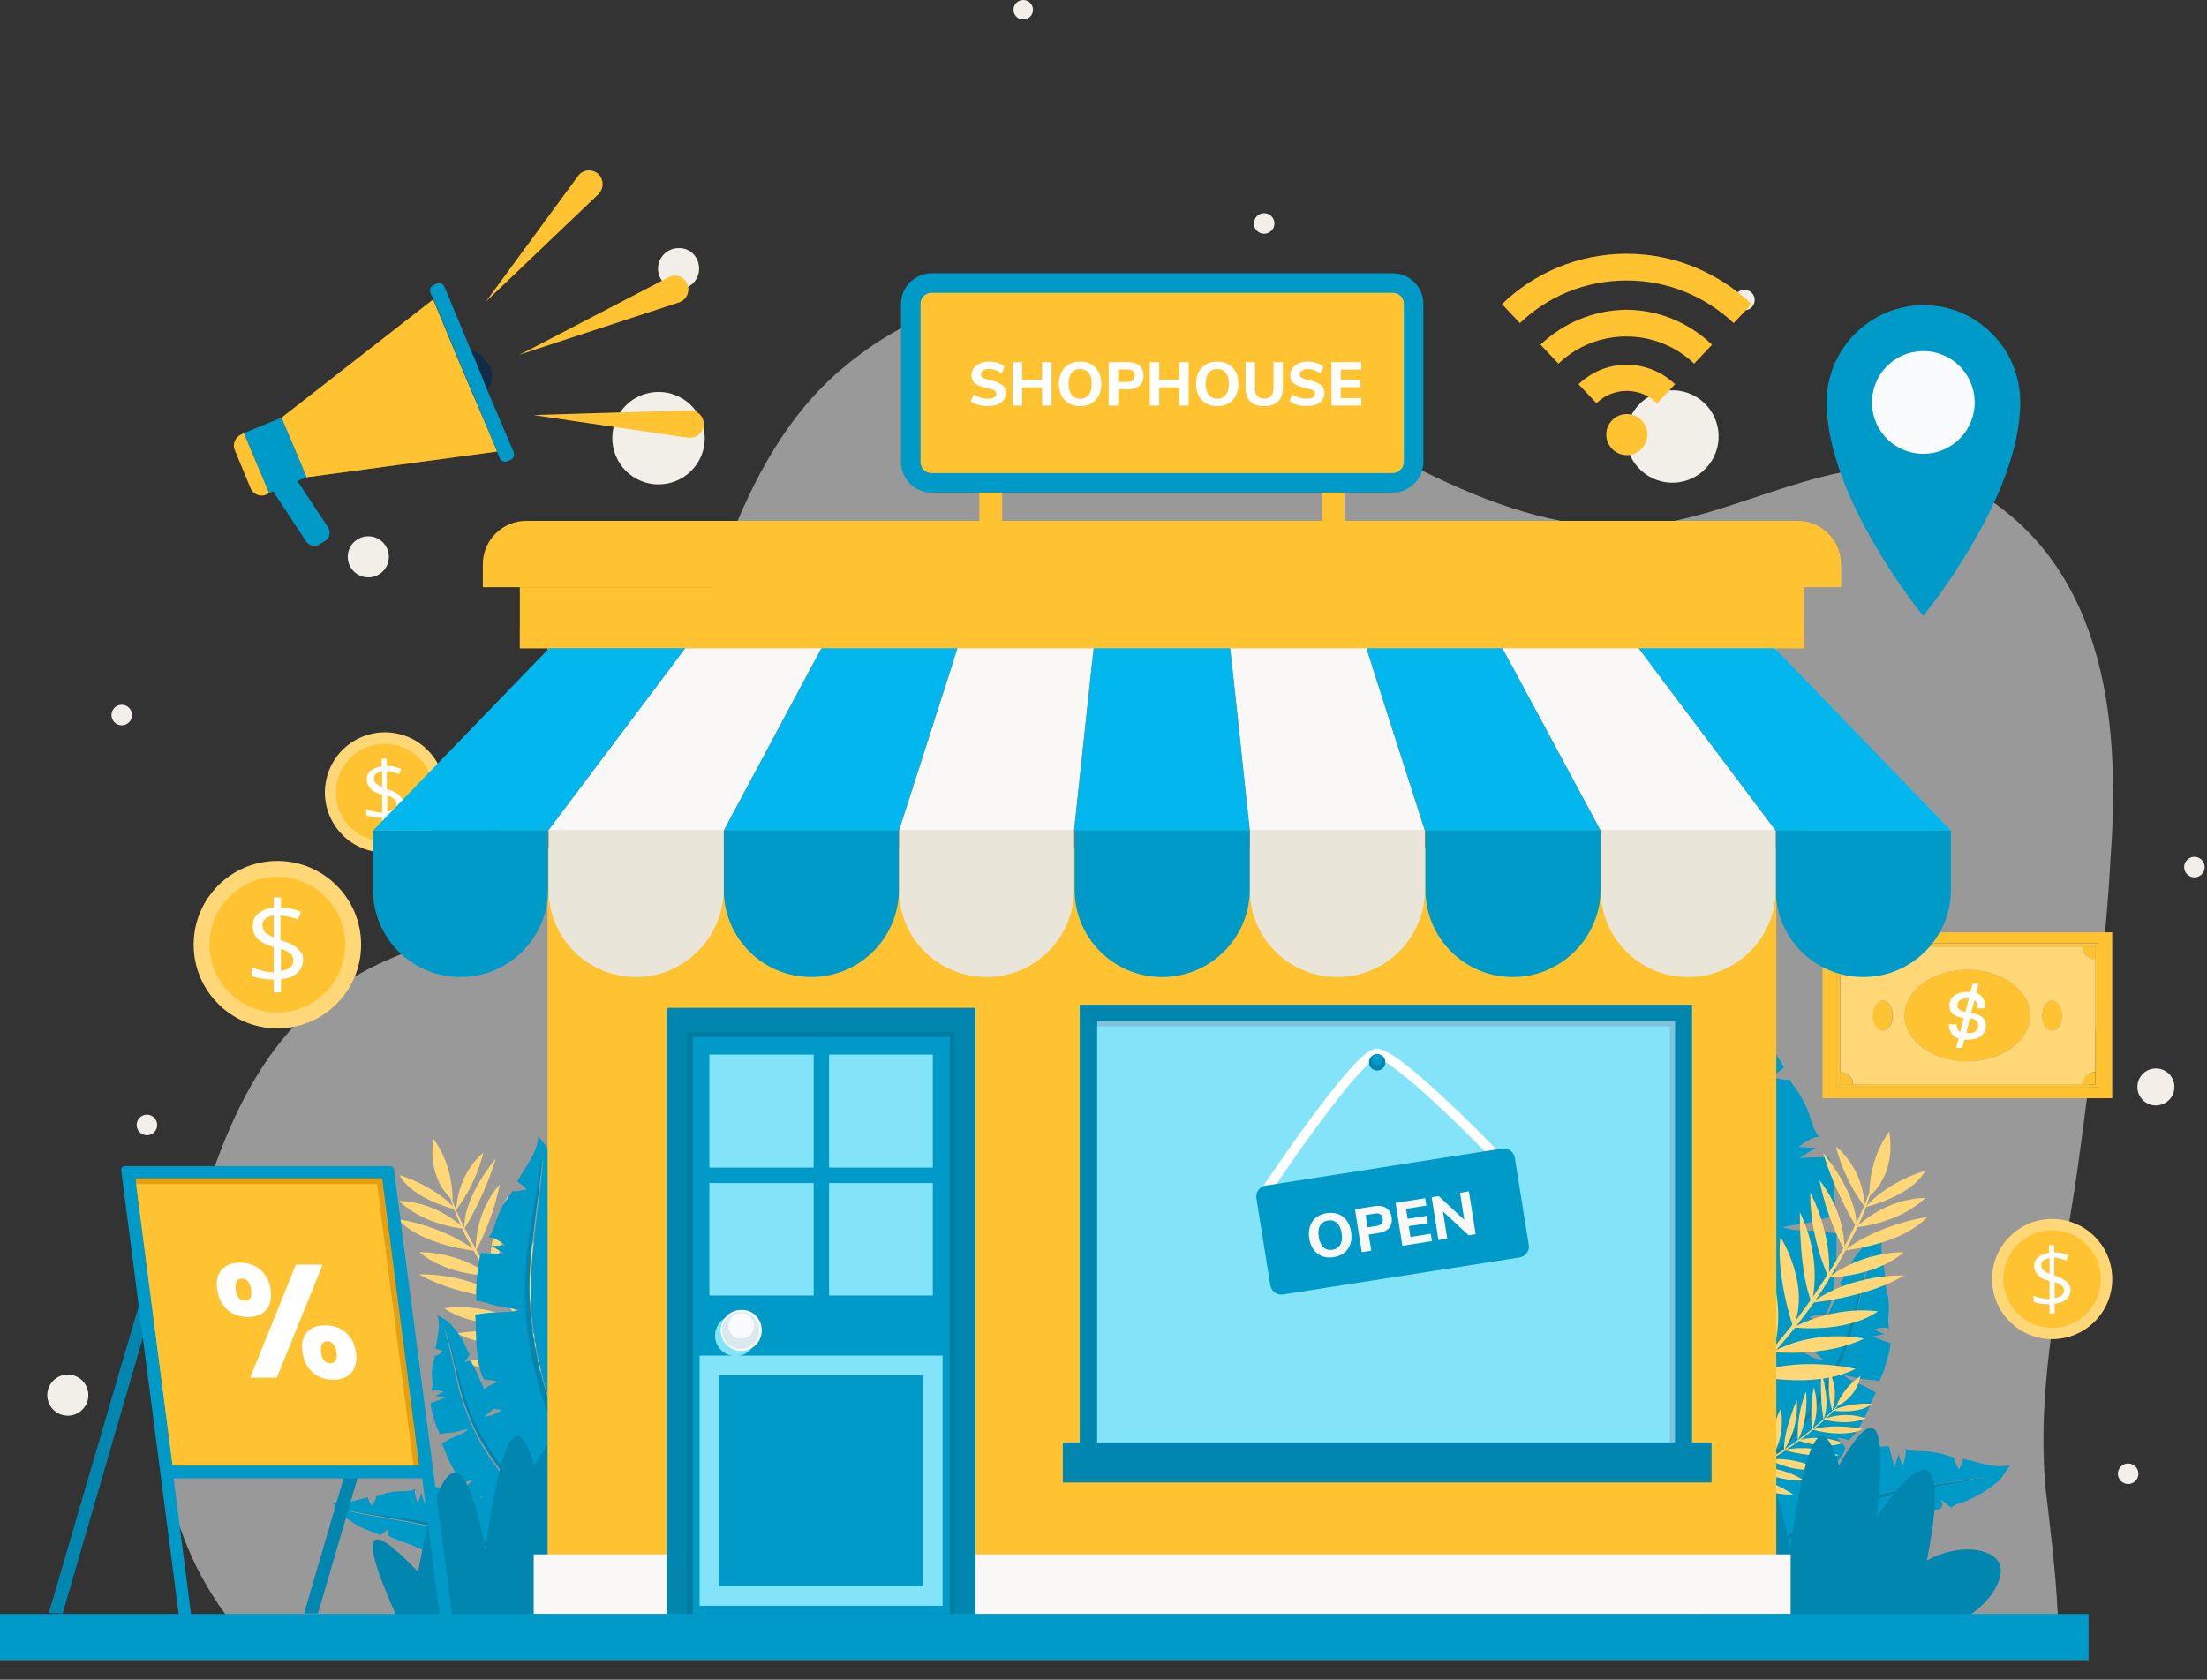 <svg width="113" height="86" viewBox="0 0 113 86" fill="none" xmlns="http://www.w3.org/2000/svg">
<rect x="0" y="0" width="113" height="86" fill="#333333" stroke="none"/>
<path opacity="0.5" d="M107.674 48.918C107.306 52.653 106.858 56.388 106.332 60.122C105.543 65.567 104.255 70.669 104.728 76.139C104.965 78.191 105.254 80.426 105.359 82.662C105.386 83.083 105.386 83.477 105.386 83.898H12.545C12.203 83.503 11.861 83.109 11.546 82.662C7.837 77.586 7.627 71.537 9.205 65.698C10.993 59.044 12.887 52.285 19.646 49.234C22.46 47.972 25.511 47.183 28.089 45.526C34.19 41.633 34.874 34.19 37.241 27.983C38.53 24.564 40.318 21.224 43.106 18.883C56.914 7.18 69.749 27.878 83.898 26.931C89.342 26.563 95.286 22.013 100.599 24.827C107.7 28.588 108.594 36.662 108.068 43.816C107.989 45.473 107.832 47.183 107.674 48.918Z" fill="white"/>
<path d="M89.29 52.758C89.079 53.179 88.922 53.626 88.817 54.073C88.711 54.52 88.632 54.967 88.58 55.441C88.553 55.73 88.606 56.151 88.448 56.414C88.659 56.598 88.948 56.756 89.185 56.94C88.817 56.914 88.659 56.861 88.58 57.255C88.475 58.044 88.501 58.807 88.422 59.596C88.396 59.965 88.369 60.333 88.264 60.701C88.159 60.964 87.922 61.279 87.975 61.595C88.028 61.963 89.106 62.147 89.395 62.305C89.053 62.41 88.448 62.516 88.106 62.358C88.212 62.568 88.475 62.752 88.659 62.884C88.369 62.831 88.08 62.752 87.817 62.726C87.738 62.963 87.58 63.199 87.501 63.436C87.37 63.752 87.239 64.041 87.107 64.357C86.949 64.777 86.371 65.672 86.555 66.145C86.713 66.592 87.712 67.329 88.185 67.355C87.633 67.486 86.634 67.171 86.265 66.776C85.845 67.539 85.608 68.644 85.555 69.511C85.503 70.458 86.002 71.247 86.765 71.51C87.16 71.642 87.607 71.642 88.054 71.431C88.133 71.274 88.212 71.116 88.29 70.958C88.685 70.195 89.027 69.406 89.29 68.591C89.842 66.96 90.184 65.277 90.368 63.594C90.737 60.175 89.948 56.887 89.684 53.495C89.684 53.468 89.711 53.468 89.711 53.495C89.895 55.362 90.289 57.177 90.552 59.018C90.763 60.648 90.815 62.305 90.631 63.936C90.447 65.645 90.053 67.329 89.5 68.959C89.158 69.959 88.817 71.09 88.317 72.063C88.606 72.72 89.395 73.194 90.105 73.246C91.052 73.325 91.762 72.72 92.209 71.931C92.42 71.589 92.578 71.168 92.762 70.8C92.919 70.485 92.919 70.011 93.156 69.748C92.893 69.538 92.578 69.406 92.314 69.222C92.604 69.117 92.998 69.17 93.314 69.17C93.34 68.88 93.577 68.275 93.524 68.012C93.445 67.749 92.867 67.539 92.63 67.434C92.893 67.329 93.209 67.302 93.472 67.302C93.892 66.645 93.919 65.593 93.998 64.856C94.05 64.304 93.998 63.699 94.05 63.147C93.656 63.12 93.235 63.042 92.814 63.015C92.288 62.989 91.762 63.015 91.263 62.831C91.631 62.752 91.999 62.7 92.341 62.647C92.893 62.594 93.393 62.331 93.945 62.253C93.892 61.99 93.971 61.753 93.945 61.516C93.945 61.279 93.787 59.175 93.577 59.228C93.103 59.281 92.604 59.228 92.13 59.307C92.393 59.149 92.709 58.912 92.972 58.755C92.709 58.781 92.314 58.728 92.078 58.728C92.288 58.571 92.893 58.123 93.156 58.229C92.867 57.887 92.762 57.466 92.63 57.045C92.499 56.651 92.314 56.309 92.104 55.967C91.946 55.73 91.736 55.493 91.631 55.257C91.42 55.362 90.999 55.178 90.763 55.178C90.894 54.994 91.157 54.81 91.341 54.652C90.815 53.679 90.079 52.916 90.026 51.732C90 51.89 89.369 52.574 89.29 52.758Z" fill="#009AC9"/>
<path d="M89.684 53.416C89.947 56.809 90.736 60.096 90.368 63.515C90.184 65.225 89.842 66.882 89.29 68.512C89.001 69.328 88.659 70.117 88.29 70.879C88.212 71.037 88.133 71.195 88.054 71.353C88.106 71.326 88.133 71.326 88.185 71.3C88.159 71.563 88.212 71.8 88.317 72.01C88.843 71.037 89.185 69.932 89.5 68.907C90.052 67.276 90.447 65.593 90.631 63.883C90.815 62.226 90.763 60.596 90.552 58.965C90.289 57.124 89.895 55.283 89.711 53.442C89.737 53.389 89.684 53.389 89.684 53.416Z" fill="#2A519E"/>
<path d="M82.899 79.348C82.689 79.558 83.399 80.084 83.609 79.874C84.004 79.479 88.054 72.51 88.317 72.01C88.212 71.799 88.185 71.563 88.185 71.3C88.133 71.326 88.106 71.352 88.054 71.352C87.764 71.957 83.346 78.822 82.899 79.348Z" fill="#56548C"/>
<path d="M102.388 75.771C102.125 76.008 101.835 76.219 101.546 76.403C101.23 76.587 100.941 76.745 100.599 76.876C100.389 76.955 100.073 77.007 99.915 77.192C99.731 77.06 99.547 76.902 99.363 76.771C99.468 77.034 99.547 77.139 99.258 77.27C98.706 77.507 98.127 77.665 97.601 77.902C97.338 78.007 97.075 78.112 96.838 78.27C96.654 78.401 96.496 78.638 96.26 78.691C95.97 78.743 95.602 77.981 95.418 77.823C95.418 78.086 95.471 78.559 95.681 78.77C95.523 78.743 95.313 78.585 95.181 78.48C95.286 78.691 95.418 78.875 95.497 79.059C95.339 79.164 95.207 79.322 95.05 79.453C94.839 79.611 94.681 79.769 94.471 79.927C94.182 80.137 93.682 80.742 93.288 80.716C92.919 80.689 92.157 80.137 92.052 79.795C92.078 80.216 92.525 80.9 92.893 81.058C92.446 81.531 91.683 81.952 91.078 82.189C90.395 82.452 89.711 82.241 89.343 81.742C89.159 81.479 89.079 81.163 89.106 80.795C89.185 80.689 89.29 80.611 89.395 80.505C89.869 80.058 90.368 79.638 90.894 79.243C91.946 78.48 93.103 77.849 94.313 77.349C96.707 76.324 99.284 76.166 101.809 75.614C101.835 75.614 101.835 75.587 101.809 75.587C100.415 75.85 98.995 75.982 97.601 76.219C96.365 76.429 95.155 76.771 93.998 77.27C92.788 77.796 91.657 78.454 90.579 79.217C89.921 79.69 89.185 80.19 88.58 80.768C88.028 80.716 87.528 80.242 87.344 79.743C87.081 79.059 87.37 78.401 87.817 77.902C88.028 77.665 88.29 77.455 88.501 77.244C88.711 77.06 89.027 76.955 89.185 76.718C89.395 76.85 89.553 77.06 89.763 77.218C89.763 76.981 89.658 76.718 89.579 76.481C89.79 76.403 90.158 76.087 90.368 76.087C90.579 76.087 90.842 76.455 90.999 76.613C90.999 76.403 90.973 76.166 90.894 75.956C91.263 75.508 92.025 75.245 92.551 75.035C92.946 74.877 93.393 74.798 93.787 74.614C93.892 74.903 94.05 75.193 94.156 75.482C94.287 75.85 94.392 76.245 94.629 76.587C94.603 76.297 94.576 76.034 94.524 75.745C94.445 75.324 94.524 74.903 94.445 74.483C94.629 74.456 94.787 74.351 94.971 74.325C95.155 74.272 96.707 73.93 96.733 74.088C96.786 74.43 96.943 74.798 96.996 75.166C97.049 74.93 97.154 74.64 97.206 74.43C97.233 74.64 97.391 74.903 97.417 75.061C97.469 74.877 97.68 74.325 97.522 74.167C97.838 74.299 98.18 74.299 98.495 74.299C98.811 74.299 99.1 74.377 99.416 74.43C99.626 74.483 99.836 74.588 100.047 74.614C100.02 74.798 100.231 75.061 100.283 75.245C100.389 75.114 100.468 74.877 100.52 74.693C101.336 74.851 102.072 75.219 102.94 75.009C102.861 75.061 102.519 75.64 102.388 75.771Z" fill="#009AC9"/>
<path d="M101.835 75.613C99.31 76.166 96.733 76.323 94.34 77.349C93.13 77.849 91.999 78.48 90.921 79.243C90.395 79.637 89.895 80.058 89.421 80.505C89.316 80.61 89.237 80.689 89.132 80.794C89.132 80.768 89.132 80.716 89.132 80.689C88.948 80.768 88.764 80.794 88.606 80.768C89.211 80.163 89.948 79.69 90.605 79.216C91.657 78.454 92.814 77.796 94.024 77.27C95.181 76.771 96.391 76.429 97.627 76.218C99.021 75.982 100.441 75.876 101.835 75.587C101.835 75.561 101.835 75.587 101.835 75.613Z" fill="#0086AF"/>
<path d="M95.655 63.594C95.418 63.804 95.207 64.041 95.023 64.304C94.839 64.567 94.681 64.83 94.524 65.093C94.445 65.277 94.366 65.54 94.208 65.671C94.313 65.856 94.445 66.013 94.55 66.198C94.313 66.092 94.234 66.013 94.103 66.25C93.84 66.724 93.656 67.223 93.419 67.67C93.314 67.881 93.209 68.117 93.051 68.328C92.919 68.486 92.683 68.617 92.63 68.801C92.578 69.038 93.209 69.432 93.34 69.617C93.103 69.59 92.683 69.511 92.525 69.327C92.551 69.485 92.656 69.669 92.735 69.801C92.578 69.695 92.42 69.564 92.262 69.485C92.157 69.617 91.999 69.722 91.867 69.853C91.71 70.011 91.552 70.169 91.394 70.327C91.183 70.563 90.605 70.984 90.605 71.3C90.605 71.615 91.026 72.352 91.315 72.483C90.947 72.431 90.394 71.984 90.263 71.615C89.79 71.984 89.369 72.615 89.106 73.141C88.843 73.719 88.948 74.351 89.369 74.692C89.579 74.877 89.868 74.982 90.21 74.982C90.316 74.903 90.394 74.824 90.473 74.745C90.921 74.351 91.315 73.956 91.71 73.509C92.472 72.615 93.103 71.668 93.656 70.642C94.76 68.591 95.102 66.329 95.786 64.146C95.786 64.12 95.812 64.146 95.812 64.146C95.471 65.356 95.234 66.592 94.918 67.828C94.629 68.906 94.234 69.958 93.708 70.931C93.156 71.957 92.472 72.904 91.71 73.798C91.236 74.351 90.736 74.956 90.184 75.429C90.184 75.929 90.579 76.402 90.999 76.612C91.578 76.902 92.183 76.691 92.656 76.323C92.867 76.165 93.077 75.929 93.288 75.771C93.472 75.613 93.577 75.324 93.814 75.219C93.708 75.008 93.551 74.85 93.419 74.666C93.629 74.666 93.866 74.798 94.05 74.877C94.156 74.692 94.445 74.403 94.471 74.193C94.497 74.009 94.182 73.746 94.05 73.614C94.234 73.614 94.445 73.667 94.629 73.746C95.05 73.456 95.339 72.799 95.576 72.352C95.734 72.01 95.865 71.615 96.049 71.3C95.812 71.168 95.576 71.01 95.313 70.905C94.997 70.774 94.655 70.642 94.392 70.406C94.629 70.458 94.892 70.511 95.129 70.563C95.497 70.668 95.865 70.616 96.233 70.721C96.26 70.563 96.365 70.432 96.417 70.274C96.47 70.116 96.917 68.775 96.759 68.749C96.444 68.67 96.154 68.512 95.839 68.433C96.049 68.407 96.312 68.328 96.496 68.302C96.312 68.249 96.075 68.117 95.944 68.065C96.128 68.012 96.601 67.907 96.733 68.038C96.654 67.749 96.68 67.46 96.707 67.171C96.733 66.908 96.707 66.618 96.654 66.355C96.628 66.171 96.549 65.961 96.549 65.803C96.391 65.829 96.154 65.593 96.023 65.54C96.154 65.461 96.365 65.409 96.522 65.356C96.444 64.619 96.181 63.936 96.444 63.199C96.338 63.225 95.76 63.515 95.655 63.594Z" fill="#009AC9"/>
<path d="M95.76 64.119C95.076 66.302 94.734 68.59 93.63 70.615C93.077 71.641 92.446 72.614 91.683 73.482C91.289 73.929 90.894 74.324 90.447 74.718C90.368 74.797 90.263 74.876 90.184 74.955C90.211 74.955 90.237 74.955 90.29 74.955C90.211 75.113 90.184 75.271 90.184 75.428C90.763 74.955 91.263 74.324 91.71 73.798C92.472 72.904 93.156 71.957 93.709 70.931C94.235 69.932 94.629 68.906 94.918 67.828C95.208 66.592 95.418 65.329 95.76 64.119C95.786 64.093 95.76 64.093 95.76 64.119Z" fill="#0086AF"/>
<path d="M84.924 78.611C84.74 78.69 85.082 79.242 85.266 79.163C85.634 79.005 89.869 75.692 90.184 75.428C90.184 75.271 90.21 75.113 90.289 74.955C90.263 74.955 90.237 74.955 90.184 74.955C89.816 75.271 85.345 78.4 84.924 78.611Z" fill="#3458B2"/>
<path d="M89.684 70.406C89.684 70.406 92.867 71.169 94.997 70.09C94.997 70.064 91.894 69.38 89.684 70.406Z" fill="#FFD776"/>
<path d="M89.684 70.406C89.684 70.406 90.552 67.828 89.448 65.935C89.421 65.935 88.711 68.249 89.684 70.406Z" fill="#FFD776"/>
<path d="M90.763 69.222C90.763 69.222 93.419 69.511 95.444 68.538C95.444 68.538 92.998 67.986 90.763 69.222Z" fill="#FFD776"/>
<path d="M90.763 69.222C90.763 69.222 91.552 67.197 90.5 64.725C90.5 64.725 90.131 67.276 90.763 69.222Z" fill="#FFD776"/>
<path d="M91.815 67.96C91.815 67.96 94.445 68.302 96.154 67.145C96.154 67.145 94.155 66.777 91.815 67.96Z" fill="#FFD776"/>
<path d="M91.815 67.96C91.815 67.96 90.92 65.356 91.157 63.331C91.157 63.331 92.735 65.803 91.815 67.96Z" fill="#FFD776"/>
<path d="M92.761 66.698C92.761 66.698 95.628 66.434 97.496 65.304C97.522 65.304 94.865 65.172 92.761 66.698Z" fill="#FFD776"/>
<path d="M92.761 66.697C92.761 66.697 93.366 64.567 92.156 62.068C92.156 62.068 92.104 65.119 92.761 66.697Z" fill="#FFD776"/>
<path d="M93.629 65.408C93.629 65.408 96.023 65.382 97.469 64.12C97.496 64.093 95.339 64.067 93.629 65.408Z" fill="#FFD776"/>
<path d="M93.629 65.409C93.629 65.409 92.683 63.489 92.683 61.069C92.709 61.069 93.84 63.2 93.629 65.409Z" fill="#FFD776"/>
<path d="M94.445 64.015C94.445 64.015 97.338 63.752 98.679 62.306C98.653 62.306 96.207 62.674 94.445 64.015Z" fill="#FFD776"/>
<path d="M94.445 64.014C94.445 64.014 93.603 62.647 93.156 60.411C93.13 60.437 94.418 61.779 94.445 64.014Z" fill="#FFD776"/>
<path d="M95.05 62.831C95.05 62.831 97.18 62.674 98.574 61.332C98.574 61.332 96.68 61.28 95.05 62.831Z" fill="#FFD776"/>
<path d="M95.05 62.831C95.05 62.831 93.971 61.095 93.34 59.018C93.34 59.018 95.129 61.122 95.05 62.831Z" fill="#FFD776"/>
<path d="M95.497 61.806C95.497 61.806 97.89 61.254 98.574 59.938C98.574 59.938 96.733 60.438 95.497 61.806Z" fill="#FFD776"/>
<path d="M95.497 61.806C95.497 61.806 94.497 60.622 93.998 58.702C93.998 58.702 95.365 59.702 95.497 61.806Z" fill="#FFD776"/>
<path d="M95.707 61.253C95.707 61.253 97.101 60.228 96.733 57.94C96.733 57.94 95.707 59.149 95.707 61.253Z" fill="#FFD776"/>
<path d="M88.106 71.931C89.79 70.485 91.289 68.854 92.604 67.066C93.261 66.171 93.84 65.225 94.366 64.252L94.576 63.883C94.629 63.752 94.708 63.647 94.76 63.515L94.944 63.147L95.129 62.779C95.365 62.279 95.576 61.753 95.734 61.227C95.786 61.069 95.734 61.043 95.655 61.201C95.471 61.727 95.234 62.227 94.997 62.7L94.813 63.068L94.629 63.436C94.576 63.568 94.497 63.673 94.445 63.804L94.234 64.173C93.682 65.12 93.077 66.04 92.446 66.934C91.157 68.696 89.684 70.353 88.054 71.852C87.922 72.01 87.975 72.063 88.106 71.931Z" fill="#FFD776"/>
<path d="M88.922 75.561C88.922 75.561 90.447 76.639 91.815 76.508C91.788 76.508 90.316 75.482 88.922 75.561Z" fill="#FFD776"/>
<path d="M88.921 75.56C88.921 75.56 89.921 74.377 89.737 73.141C89.737 73.141 88.869 74.219 88.921 75.56Z" fill="#FFD776"/>
<path d="M89.737 75.167C89.737 75.167 91.078 75.877 92.367 75.798C92.367 75.798 91.183 74.983 89.737 75.167Z" fill="#FFD776"/>
<path d="M89.737 75.167C89.737 75.167 90.579 74.272 90.526 72.721C90.552 72.747 89.816 74.009 89.737 75.167Z" fill="#FFD776"/>
<path d="M90.552 74.719C90.552 74.719 91.867 75.456 93.025 75.193C93.025 75.219 92.051 74.588 90.552 74.719Z" fill="#FFD776"/>
<path d="M90.552 74.719C90.552 74.719 90.631 73.141 91.183 72.115C91.183 72.141 91.499 73.772 90.552 74.719Z" fill="#FFD776"/>
<path d="M91.341 74.245C91.341 74.245 92.919 74.692 94.155 74.508C94.129 74.508 92.761 73.903 91.341 74.245Z" fill="#FFD776"/>
<path d="M91.341 74.245C91.341 74.245 92.104 73.246 91.999 71.668C91.999 71.668 91.315 73.272 91.341 74.245Z" fill="#FFD776"/>
<path d="M92.051 73.746C92.051 73.746 93.34 74.246 94.366 73.878C94.366 73.878 93.235 73.404 92.051 73.746Z" fill="#FFD776"/>
<path d="M92.051 73.746C92.051 73.746 91.946 72.51 92.472 71.247C92.472 71.247 92.63 72.641 92.051 73.746Z" fill="#FFD776"/>
<path d="M92.788 73.193C92.788 73.193 94.366 73.667 95.391 73.167C95.391 73.167 93.997 72.851 92.788 73.193Z" fill="#FFD776"/>
<path d="M92.788 73.194C92.788 73.194 92.63 72.299 92.867 71.011C92.84 71.011 93.261 71.984 92.788 73.194Z" fill="#FFD776"/>
<path d="M93.366 72.668C93.366 72.668 94.523 73.036 95.549 72.615C95.549 72.641 94.55 72.194 93.366 72.668Z" fill="#FFD776"/>
<path d="M93.366 72.668C93.366 72.668 93.156 71.51 93.261 70.274C93.261 70.301 93.761 71.8 93.366 72.668Z" fill="#FFD776"/>
<path d="M93.814 72.221C93.814 72.221 95.181 72.431 95.839 71.879C95.839 71.879 94.76 71.774 93.814 72.221Z" fill="#FFD776"/>
<path d="M93.813 72.221C93.813 72.221 93.524 71.379 93.682 70.248C93.682 70.274 94.182 71.09 93.813 72.221Z" fill="#FFD776"/>
<path d="M94.024 71.984C94.024 71.984 94.971 71.72 95.26 70.458C95.286 70.458 94.471 70.879 94.024 71.984Z" fill="#FFD776"/>
<path d="M87.764 76.061C88.948 75.64 90.105 75.114 91.157 74.43C91.683 74.088 92.209 73.72 92.683 73.326L92.867 73.168C92.919 73.115 92.972 73.062 93.051 73.01L93.235 72.852L93.419 72.694C93.656 72.484 93.866 72.247 94.076 72.01C94.129 71.932 94.103 71.905 94.05 71.984C93.84 72.221 93.603 72.431 93.393 72.642L93.209 72.799L93.024 72.957C92.972 73.01 92.893 73.062 92.84 73.115L92.656 73.273C92.156 73.667 91.657 74.036 91.131 74.351C90.079 75.009 88.948 75.587 87.764 76.034C87.633 76.061 87.659 76.087 87.764 76.061Z" fill="#FFD776"/>
<path d="M28.825 70.038C28.825 70.038 25.827 70.748 23.828 69.722C23.828 69.722 26.747 69.064 28.825 70.038Z" fill="#FFD776"/>
<path d="M28.825 70.037C28.825 70.037 28.01 67.618 29.062 65.829C29.062 65.829 29.746 67.986 28.825 70.037Z" fill="#FFD776"/>
<path d="M27.8 68.933C27.8 68.933 25.301 69.222 23.407 68.276C23.407 68.276 25.696 67.75 27.8 68.933Z" fill="#FFD776"/>
<path d="M27.799 68.933C27.799 68.933 27.063 67.013 28.062 64.698C28.062 64.698 28.404 67.092 27.799 68.933Z" fill="#FFD776"/>
<path d="M26.826 67.75C26.826 67.75 24.354 68.092 22.75 66.987C22.724 66.987 24.617 66.619 26.826 67.75Z" fill="#FFD776"/>
<path d="M26.826 67.75C26.826 67.75 27.668 65.277 27.458 63.384C27.431 63.384 25.959 65.698 26.826 67.75Z" fill="#FFD776"/>
<path d="M25.932 66.54C25.932 66.54 23.223 66.277 21.461 65.251C21.461 65.251 23.933 65.12 25.932 66.54Z" fill="#FFD776"/>
<path d="M25.932 66.54C25.932 66.54 25.38 64.541 26.511 62.174C26.485 62.174 26.537 65.067 25.932 66.54Z" fill="#FFD776"/>
<path d="M25.117 65.33C25.117 65.33 22.855 65.303 21.488 64.12C21.488 64.094 23.513 64.067 25.117 65.33Z" fill="#FFD776"/>
<path d="M25.117 65.329C25.117 65.329 26.011 63.515 25.985 61.253C25.985 61.253 24.906 63.252 25.117 65.329Z" fill="#FFD776"/>
<path d="M24.354 64.041C24.354 64.041 21.645 63.805 20.383 62.437C20.383 62.411 22.697 62.752 24.354 64.041Z" fill="#FFD776"/>
<path d="M24.354 64.041C24.354 64.041 25.143 62.752 25.59 60.648C25.564 60.648 24.354 61.911 24.354 64.041Z" fill="#FFD776"/>
<path d="M23.776 62.911C23.776 62.911 21.777 62.779 20.435 61.49C20.435 61.49 22.224 61.438 23.776 62.911Z" fill="#FFD776"/>
<path d="M23.776 62.91C23.776 62.91 24.801 61.279 25.38 59.333C25.38 59.307 23.697 61.306 23.776 62.91Z" fill="#FFD776"/>
<path d="M23.355 61.937C23.355 61.937 21.119 61.411 20.462 60.175C20.462 60.175 22.198 60.648 23.355 61.937Z" fill="#FFD776"/>
<path d="M23.355 61.937C23.355 61.937 24.302 60.806 24.749 59.018C24.749 59.018 23.486 59.938 23.355 61.937Z" fill="#FFD776"/>
<path d="M23.171 61.437C23.171 61.437 21.856 60.464 22.198 58.308C22.171 58.308 23.171 59.438 23.171 61.437Z" fill="#FFD776"/>
<path d="M30.298 71.484C28.72 70.142 27.3 68.591 26.064 66.908C25.459 66.066 24.907 65.172 24.381 64.278L24.197 63.936C24.144 63.83 24.091 63.699 24.012 63.594L23.828 63.252L23.671 62.91C23.46 62.437 23.25 61.963 23.092 61.463C23.039 61.306 23.092 61.279 23.145 61.437C23.329 61.91 23.539 62.384 23.776 62.857L23.96 63.199L24.144 63.541C24.197 63.646 24.275 63.778 24.328 63.883L24.512 64.225C25.038 65.119 25.59 65.987 26.195 66.829C27.405 68.486 28.799 70.037 30.325 71.457C30.482 71.563 30.43 71.589 30.298 71.484Z" fill="#FFD776"/>
<path d="M28.089 58.86C28.247 59.202 28.378 59.544 28.483 59.913C28.562 60.281 28.641 60.649 28.667 61.017C28.694 61.254 28.641 61.596 28.773 61.806C28.588 61.964 28.378 62.095 28.168 62.227C28.483 62.227 28.615 62.174 28.641 62.49C28.72 63.121 28.694 63.752 28.773 64.383C28.799 64.673 28.799 64.988 28.904 65.278C28.983 65.488 29.194 65.751 29.141 65.988C29.088 66.277 28.22 66.435 28.01 66.567C28.299 66.645 28.799 66.751 29.062 66.619C28.983 66.777 28.773 66.935 28.615 67.04C28.852 67.014 29.088 66.935 29.299 66.908C29.351 67.093 29.483 67.277 29.562 67.487C29.667 67.75 29.772 67.96 29.877 68.223C30.009 68.565 30.456 69.302 30.324 69.67C30.193 70.038 29.378 70.643 29.009 70.643C29.456 70.748 30.272 70.511 30.561 70.17C30.903 70.775 31.113 71.669 31.14 72.379C31.192 73.142 30.771 73.773 30.167 73.983C29.851 74.088 29.483 74.088 29.115 73.931C29.036 73.799 28.983 73.694 28.93 73.562C28.615 72.931 28.352 72.3 28.115 71.642C27.668 70.327 27.405 68.96 27.247 67.592C26.958 64.831 27.589 62.174 27.799 59.439C27.799 59.413 27.773 59.413 27.773 59.439C27.615 60.938 27.3 62.411 27.089 63.91C26.905 65.225 26.879 66.567 27.037 67.908C27.195 69.302 27.51 70.669 27.957 71.984C28.22 72.8 28.51 73.694 28.93 74.483C28.694 75.035 28.062 75.377 27.484 75.43C26.721 75.482 26.143 75.009 25.774 74.378C25.617 74.088 25.459 73.746 25.327 73.457C25.196 73.194 25.196 72.826 25.012 72.616C25.222 72.431 25.485 72.353 25.695 72.195C25.459 72.116 25.143 72.142 24.907 72.168C24.88 71.932 24.696 71.458 24.749 71.222C24.801 71.011 25.275 70.853 25.485 70.748C25.275 70.669 25.012 70.643 24.801 70.643C24.459 70.117 24.433 69.249 24.381 68.671C24.354 68.223 24.381 67.75 24.328 67.303C24.643 67.277 24.985 67.198 25.327 67.198C25.748 67.171 26.195 67.198 26.59 67.066C26.3 67.014 26.011 66.961 25.695 66.908C25.248 66.856 24.828 66.645 24.381 66.593C24.407 66.382 24.354 66.198 24.381 66.014C24.381 65.804 24.512 64.121 24.67 64.147C25.038 64.199 25.459 64.147 25.853 64.226C25.643 64.094 25.38 63.91 25.169 63.779C25.38 63.805 25.722 63.752 25.88 63.752C25.695 63.621 25.222 63.279 25.012 63.358C25.248 63.095 25.327 62.727 25.433 62.411C25.538 62.095 25.695 61.806 25.853 61.543C25.985 61.359 26.143 61.175 26.248 60.965C26.406 61.043 26.774 60.912 26.958 60.912C26.853 60.754 26.642 60.596 26.485 60.491C26.905 59.702 27.51 59.097 27.563 58.124C27.51 58.177 28.01 58.703 28.089 58.86Z" fill="#009AC9"/>
<path d="M27.747 59.387C27.537 62.122 26.879 64.778 27.195 67.54C27.352 68.907 27.616 70.275 28.063 71.59C28.299 72.248 28.562 72.879 28.878 73.51C28.93 73.641 29.009 73.773 29.062 73.878C29.036 73.878 28.983 73.852 28.957 73.826C28.983 74.036 28.93 74.22 28.852 74.404C28.431 73.615 28.168 72.721 27.878 71.906C27.431 70.591 27.116 69.223 26.958 67.829C26.826 66.488 26.853 65.173 27.011 63.831C27.221 62.332 27.537 60.859 27.694 59.36C27.721 59.36 27.747 59.36 27.747 59.387Z" fill="#0086AF"/>
<path d="M33.244 80.374C33.401 80.558 32.849 80.953 32.665 80.795C32.323 80.479 29.062 74.851 28.852 74.43C28.93 74.272 28.957 74.062 28.957 73.852C28.983 73.878 29.036 73.878 29.062 73.904C29.325 74.404 32.876 79.953 33.244 80.374Z" fill="#56548C"/>
<path d="M17.463 77.481C17.674 77.692 17.91 77.85 18.147 78.007C18.384 78.165 18.647 78.27 18.91 78.376C19.068 78.454 19.331 78.481 19.462 78.612C19.62 78.507 19.752 78.376 19.909 78.27C19.83 78.481 19.778 78.586 19.988 78.691C20.435 78.901 20.882 79.007 21.329 79.217C21.54 79.296 21.75 79.375 21.934 79.506C22.066 79.612 22.224 79.822 22.408 79.848C22.645 79.875 22.934 79.27 23.092 79.138C23.092 79.349 23.039 79.743 22.881 79.901C23.013 79.875 23.171 79.743 23.276 79.664C23.197 79.822 23.092 79.98 23.013 80.138C23.144 80.217 23.25 80.348 23.381 80.453C23.539 80.585 23.697 80.716 23.854 80.848C24.091 81.032 24.512 81.505 24.801 81.505C25.09 81.479 25.722 81.032 25.801 80.769C25.774 81.111 25.432 81.663 25.117 81.795C25.485 82.189 26.09 82.531 26.59 82.715C27.142 82.925 27.694 82.768 27.983 82.373C28.141 82.163 28.194 81.9 28.168 81.584C28.089 81.505 28.01 81.426 27.931 81.347C27.536 80.979 27.142 80.637 26.721 80.322C25.853 79.717 24.933 79.191 23.96 78.796C22.013 77.955 19.936 77.85 17.884 77.376C17.858 77.376 17.884 77.35 17.884 77.35C19.015 77.56 20.146 77.665 21.303 77.85C22.303 78.007 23.276 78.297 24.223 78.691C25.196 79.112 26.116 79.638 26.984 80.269C27.51 80.637 28.115 81.058 28.588 81.532C29.036 81.479 29.43 81.111 29.588 80.69C29.798 80.138 29.588 79.612 29.193 79.217C29.009 79.033 28.799 78.849 28.641 78.691C28.483 78.533 28.22 78.454 28.089 78.27C27.905 78.376 27.799 78.56 27.615 78.665C27.615 78.481 27.694 78.244 27.773 78.086C27.615 78.007 27.3 77.771 27.116 77.771C26.931 77.771 26.721 78.086 26.616 78.191C26.616 78.007 26.642 77.823 26.695 77.665C26.379 77.297 25.774 77.087 25.354 76.929C25.038 76.797 24.67 76.719 24.354 76.587C24.275 76.824 24.144 77.061 24.065 77.297C23.96 77.587 23.881 77.928 23.67 78.191C23.697 77.955 23.723 77.744 23.749 77.508C23.802 77.166 23.749 76.824 23.802 76.482C23.644 76.456 23.512 76.377 23.381 76.35C23.223 76.298 21.987 76.035 21.961 76.166C21.908 76.456 21.777 76.745 21.75 77.034C21.698 76.85 21.619 76.613 21.566 76.429C21.54 76.587 21.435 76.824 21.382 76.955C21.329 76.797 21.172 76.377 21.277 76.245C21.014 76.35 20.751 76.35 20.488 76.35C20.251 76.35 19.988 76.403 19.752 76.456C19.594 76.508 19.41 76.587 19.252 76.613C19.278 76.745 19.094 76.982 19.041 77.113C18.962 77.008 18.884 76.824 18.831 76.666C18.174 76.797 17.569 77.087 16.885 76.929C17.095 76.903 17.384 77.402 17.463 77.481Z" fill="#009AC9"/>
<path d="M17.937 77.35C19.988 77.797 22.066 77.928 24.012 78.77C24.985 79.191 25.906 79.69 26.774 80.295C27.195 80.611 27.615 80.953 27.983 81.321C28.062 81.4 28.141 81.479 28.22 81.558C28.22 81.531 28.22 81.505 28.22 81.479C28.378 81.531 28.509 81.558 28.667 81.531C28.194 81.058 27.589 80.663 27.063 80.269C26.195 79.664 25.274 79.112 24.301 78.691C23.355 78.296 22.381 78.007 21.382 77.849C20.199 77.639 19.068 77.56 17.937 77.35C17.91 77.323 17.91 77.35 17.937 77.35Z" fill="#0086AF"/>
<path d="M22.907 67.645C23.092 67.802 23.276 68.013 23.407 68.197C23.565 68.407 23.697 68.618 23.802 68.855C23.881 68.986 23.933 69.223 24.065 69.328C23.986 69.459 23.881 69.617 23.802 69.749C23.986 69.67 24.065 69.591 24.17 69.801C24.38 70.169 24.538 70.59 24.722 70.959C24.801 71.143 24.906 71.327 25.038 71.484C25.143 71.616 25.327 71.721 25.38 71.879C25.432 72.089 24.906 72.405 24.801 72.537C24.985 72.51 25.327 72.458 25.459 72.3C25.432 72.431 25.353 72.563 25.274 72.668C25.406 72.589 25.538 72.484 25.669 72.405C25.748 72.51 25.879 72.589 25.985 72.694C26.116 72.826 26.248 72.957 26.353 73.089C26.537 73.273 26.984 73.615 27.01 73.878C27.01 74.141 26.668 74.719 26.432 74.825C26.747 74.772 27.195 74.43 27.3 74.141C27.668 74.43 28.01 74.956 28.22 75.377C28.431 75.85 28.352 76.35 28.01 76.639C27.852 76.797 27.615 76.876 27.326 76.876C27.247 76.823 27.195 76.745 27.116 76.692C26.774 76.376 26.432 76.061 26.116 75.692C25.511 74.982 24.985 74.193 24.538 73.378C23.644 71.721 23.381 69.88 22.802 68.118C22.802 68.092 22.776 68.118 22.776 68.118C23.065 69.091 23.249 70.117 23.486 71.09C23.723 71.958 24.038 72.799 24.459 73.615C24.906 74.456 25.459 75.219 26.064 75.929C26.432 76.376 26.852 76.876 27.3 77.244C27.3 77.639 26.984 78.033 26.642 78.217C26.169 78.454 25.695 78.296 25.301 77.981C25.117 77.849 24.959 77.665 24.801 77.534C24.67 77.402 24.564 77.165 24.38 77.087C24.459 76.929 24.591 76.797 24.696 76.639C24.538 76.639 24.328 76.745 24.196 76.823C24.117 76.692 23.881 76.429 23.854 76.271C23.828 76.113 24.091 75.903 24.196 75.798C24.038 75.798 23.881 75.85 23.749 75.903C23.407 75.666 23.171 75.14 22.986 74.772C22.855 74.483 22.75 74.193 22.618 73.904C22.829 73.799 23.013 73.667 23.223 73.588C23.486 73.483 23.775 73.378 23.986 73.168C23.775 73.194 23.591 73.247 23.407 73.299C23.118 73.378 22.802 73.352 22.513 73.431C22.487 73.299 22.408 73.194 22.355 73.062C22.303 72.931 21.961 71.853 22.066 71.826C22.303 71.774 22.566 71.616 22.829 71.563C22.671 71.537 22.46 71.484 22.276 71.458C22.408 71.432 22.618 71.3 22.723 71.248C22.592 71.222 22.171 71.116 22.092 71.222C22.171 70.985 22.145 70.748 22.119 70.511C22.092 70.301 22.119 70.064 22.171 69.854C22.197 69.696 22.25 69.538 22.276 69.407C22.408 69.433 22.592 69.249 22.697 69.196C22.592 69.118 22.434 69.091 22.303 69.065C22.381 68.46 22.592 67.934 22.381 67.303C22.381 67.355 22.829 67.566 22.907 67.645Z" fill="#009AC9"/>
<path d="M22.829 68.066C23.381 69.828 23.67 71.669 24.564 73.326C25.012 74.141 25.538 74.93 26.142 75.64C26.458 76.008 26.8 76.324 27.142 76.64C27.221 76.692 27.273 76.771 27.352 76.824C27.326 76.824 27.3 76.824 27.273 76.824C27.326 76.955 27.352 77.087 27.352 77.192C26.879 76.797 26.484 76.298 26.116 75.877C25.511 75.167 24.959 74.378 24.512 73.562C24.091 72.773 23.775 71.932 23.539 71.038C23.276 70.038 23.118 69.039 22.829 68.066C22.802 68.039 22.829 68.039 22.829 68.066Z" fill="#0086AF"/>
<path d="M31.613 79.795C31.771 79.874 31.481 80.295 31.35 80.242C31.061 80.111 27.615 77.428 27.378 77.218C27.378 77.086 27.352 76.955 27.3 76.85C27.326 76.85 27.352 76.85 27.378 76.85C27.642 77.086 31.271 79.611 31.613 79.795Z" fill="#3458B2"/>
<path d="M100.652 82.82C102.046 81.978 102.677 80.689 102.361 80.032C102.019 79.322 100.389 78.954 98.653 79.9C98.705 79.637 99.573 75.613 98.653 75.271C97.916 74.982 96.417 77.191 96.075 77.691C96.417 74.798 96.338 73.273 95.865 73.115C95.523 73.01 94.944 73.641 94.155 75.035C93.866 74.035 93.577 73.536 93.287 73.536C92.735 73.536 92.183 75.456 91.657 79.322C91.394 77.928 90.841 75.403 90.079 75.403C89.158 75.403 88.422 79.295 88.212 80.479C87.002 79.216 86.265 78.664 86.002 78.848C85.66 79.059 86.055 80.453 87.212 82.977C91.71 82.925 96.18 82.872 100.652 82.82Z" fill="#0086AF"/>
<path d="M107.248 67.663C108.45 66.462 108.45 64.513 107.248 63.312C106.047 62.11 104.098 62.11 102.897 63.312C101.695 64.513 101.695 66.462 102.897 67.663C104.098 68.865 106.047 68.865 107.248 67.663Z" fill="#FFD776"/>
<path d="M105.07 67.986C106.45 67.986 107.569 66.868 107.569 65.488C107.569 64.108 106.45 62.989 105.07 62.989C103.69 62.989 102.572 64.108 102.572 65.488C102.572 66.868 103.69 67.986 105.07 67.986Z" fill="#FFC331"/>
<path d="M106.017 66.04C106.017 66.224 105.938 66.382 105.807 66.513C105.675 66.645 105.465 66.724 105.202 66.75V67.25H104.939V66.776C104.781 66.776 104.623 66.776 104.491 66.75C104.334 66.724 104.228 66.698 104.123 66.645V66.329C104.228 66.382 104.386 66.435 104.518 66.461C104.676 66.487 104.807 66.513 104.939 66.513V65.593C104.649 65.514 104.439 65.409 104.334 65.277C104.228 65.146 104.15 65.014 104.15 64.804C104.15 64.62 104.228 64.462 104.36 64.357C104.491 64.252 104.702 64.173 104.912 64.147V63.752H105.175V64.12C105.438 64.12 105.675 64.173 105.912 64.278L105.807 64.541C105.596 64.462 105.386 64.409 105.175 64.383V65.304C105.386 65.383 105.57 65.435 105.675 65.514C105.78 65.593 105.859 65.646 105.912 65.751C105.991 65.83 106.017 65.935 106.017 66.04ZM104.518 64.778C104.518 64.883 104.544 64.962 104.623 65.041C104.676 65.093 104.807 65.172 104.939 65.225V64.409C104.807 64.436 104.702 64.488 104.623 64.541C104.544 64.594 104.518 64.672 104.518 64.778ZM105.675 66.066C105.675 65.961 105.649 65.882 105.57 65.83C105.517 65.777 105.386 65.698 105.202 65.646V66.461C105.517 66.408 105.675 66.303 105.675 66.066Z" fill="white"/>
<path d="M108.147 47.735V56.23H93.314V47.735H108.147ZM107.437 55.678V48.472V48.288H94.05V55.494V55.678H107.437Z" fill="#FFC331"/>
<path d="M107.437 48.472V55.678H94.05V55.52H94.208H94.865H106.595H107.279V54.889V49.103V48.472H107.437Z" fill="#FFC331"/>
<path d="M107.437 48.315V48.472H107.279H106.595H94.865H94.208V49.103V54.89V55.521H94.05V48.315H107.437Z" fill="#FFC331"/>
<path d="M107.279 54.889V55.52H106.622C106.595 55.178 106.911 54.889 107.279 54.889Z" fill="#FFC331"/>
<path d="M107.279 49.103V54.889C106.911 54.889 106.622 55.178 106.622 55.52H94.892C94.892 55.178 94.602 54.889 94.234 54.889V49.103C94.602 49.103 94.892 48.814 94.892 48.472H106.622C106.595 48.814 106.911 49.103 107.279 49.103ZM105.57 51.996C105.57 51.575 105.333 51.233 105.07 51.233C104.781 51.233 104.57 51.575 104.57 51.996C104.57 52.417 104.807 52.759 105.07 52.759C105.359 52.759 105.57 52.417 105.57 51.996ZM103.939 51.996C103.939 50.707 102.492 49.655 100.73 49.655C98.968 49.655 97.522 50.707 97.522 51.996C97.522 53.285 98.968 54.337 100.73 54.337C102.519 54.337 103.939 53.285 103.939 51.996ZM96.917 51.996C96.917 51.575 96.68 51.233 96.417 51.233C96.154 51.233 95.917 51.575 95.917 51.996C95.917 52.417 96.154 52.759 96.417 52.759C96.68 52.759 96.917 52.417 96.917 51.996Z" fill="#FFD776"/>
<path d="M107.279 48.472V49.103C106.911 49.103 106.622 48.814 106.622 48.472H107.279Z" fill="#FFC331"/>
<path d="M105.07 51.233C105.359 51.233 105.57 51.575 105.57 51.996C105.57 52.417 105.333 52.759 105.07 52.759C104.781 52.759 104.57 52.417 104.57 51.996C104.57 51.575 104.781 51.233 105.07 51.233Z" fill="#FFC331"/>
<path d="M100.73 49.655C102.493 49.655 103.939 50.707 103.939 51.996C103.939 53.285 102.493 54.337 100.73 54.337C98.968 54.337 97.522 53.285 97.522 51.996C97.522 50.707 98.968 49.655 100.73 49.655Z" fill="#FFC331"/>
<path d="M96.391 51.233C96.68 51.233 96.891 51.575 96.891 51.996C96.891 52.417 96.654 52.759 96.391 52.759C96.128 52.759 95.891 52.417 95.891 51.996C95.891 51.575 96.128 51.233 96.391 51.233Z" fill="#FFC331"/>
<path d="M94.208 48.472H94.865C94.865 48.814 94.576 49.103 94.208 49.103V48.472Z" fill="#FFC331"/>
<path d="M94.865 55.52H94.208V54.889C94.576 54.889 94.865 55.178 94.865 55.52Z" fill="#FFC331"/>
<path d="M101.178 50.839C101.493 50.944 101.651 51.207 101.651 51.575V51.628H101.257C101.257 51.417 101.204 51.286 101.099 51.207L100.915 51.864C101.414 51.943 101.677 52.127 101.677 52.496V52.522C101.677 52.969 101.335 53.232 100.757 53.232C100.704 53.232 100.625 53.232 100.573 53.232L100.468 53.653H100.152L100.283 53.179C99.968 53.048 99.784 52.811 99.784 52.469V52.443H100.178C100.178 52.627 100.231 52.759 100.362 52.837L100.546 52.127C100.02 52.048 99.81 51.838 99.81 51.496V51.47C99.81 51.049 100.178 50.786 100.731 50.786C100.783 50.786 100.836 50.786 100.888 50.786L100.994 50.365H101.309L101.178 50.839ZM100.625 51.812L100.809 51.102C100.783 51.102 100.757 51.102 100.757 51.102H100.731C100.441 51.102 100.231 51.233 100.231 51.444V51.47C100.205 51.628 100.31 51.759 100.625 51.812ZM101.283 52.522C101.283 52.285 101.151 52.18 100.862 52.127L100.678 52.89C100.704 52.89 100.731 52.89 100.783 52.89H100.809C101.072 52.916 101.283 52.759 101.283 52.522Z" fill="white"/>
<path d="M33.849 82.82C35.242 81.978 35.874 80.689 35.558 80.032C35.216 79.322 33.586 78.954 31.85 79.9C31.902 79.637 32.77 75.613 31.85 75.271C31.113 74.982 29.614 77.191 29.272 77.691C29.614 74.798 29.535 73.273 29.062 73.115C28.72 73.01 28.141 73.641 27.352 75.035C27.063 74.035 26.774 73.536 26.485 73.536C25.932 73.536 25.38 75.456 24.854 79.322C24.591 77.928 24.039 75.403 23.276 75.403C22.355 75.403 21.619 79.295 21.409 80.479C20.199 79.216 19.462 78.664 19.199 78.848C18.857 79.059 19.252 80.453 20.409 82.977C24.907 82.925 29.378 82.872 33.849 82.82Z" fill="#0086AF"/>
<path d="M22.706 41.283C23.098 39.63 22.076 37.971 20.422 37.579C18.769 37.186 17.11 38.209 16.718 39.862C16.325 41.516 17.348 43.175 19.001 43.567C20.655 43.959 22.314 42.937 22.706 41.283Z" fill="#FFD776"/>
<path d="M19.699 43.08C21.079 43.08 22.198 41.961 22.198 40.581C22.198 39.202 21.079 38.083 19.699 38.083C18.319 38.083 17.2 39.202 17.2 40.581C17.2 41.961 18.319 43.08 19.699 43.08Z" fill="#FFC331"/>
<path d="M20.646 41.133C20.646 41.317 20.567 41.475 20.435 41.606C20.304 41.738 20.093 41.817 19.831 41.843V42.343H19.567V41.869C19.41 41.869 19.252 41.869 19.12 41.843C18.963 41.817 18.857 41.79 18.752 41.738V41.422C18.857 41.475 19.015 41.527 19.147 41.554C19.305 41.58 19.436 41.606 19.567 41.606V40.686C19.278 40.607 19.068 40.502 18.963 40.37C18.857 40.239 18.779 40.107 18.779 39.897C18.779 39.713 18.857 39.555 18.989 39.45C19.12 39.344 19.331 39.266 19.541 39.239V38.845H19.804V39.213C20.067 39.213 20.304 39.266 20.541 39.371L20.435 39.634C20.225 39.555 20.015 39.502 19.804 39.476V40.396C20.015 40.475 20.199 40.528 20.304 40.607C20.409 40.686 20.488 40.738 20.541 40.843C20.619 40.896 20.646 41.001 20.646 41.133ZM19.147 39.844C19.147 39.949 19.173 40.028 19.252 40.107C19.305 40.16 19.436 40.239 19.567 40.291V39.476C19.436 39.502 19.331 39.555 19.252 39.607C19.173 39.686 19.147 39.765 19.147 39.844ZM20.304 41.159C20.304 41.054 20.278 40.975 20.199 40.922C20.146 40.87 20.015 40.791 19.831 40.738V41.554C20.146 41.501 20.304 41.37 20.304 41.159Z" fill="white"/>
<path d="M90.947 33.191H28.036V82.636H90.947V33.191Z" fill="#FFC331"/>
<path d="M91.683 79.585H27.326V82.636H91.683V79.585Z" fill="#F9F8F7"/>
<path d="M92.367 30.061H26.616V33.191H92.367V30.061Z" fill="#FFC331"/>
<path opacity="0.5" d="M92.367 32.166H26.616V33.192H92.367V32.166Z" fill="#FFC331"/>
<path d="M94.26 30.062H24.722V28.878C24.722 27.668 25.722 26.669 26.931 26.669H92.051C93.261 26.669 94.26 27.668 94.26 28.878V30.062Z" fill="#FFC331"/>
<path opacity="0.5" d="M94.287 29.036H24.722V30.062H94.287V29.036Z" fill="#FFC331"/>
<path d="M92.262 35.48V43.396H25.538V36.716L28.115 34.033H90.868L92.262 35.48Z" fill="#E05A00"/>
<path opacity="0.5" d="M90.947 43.397V46.973C90.92 46.789 90.92 46.605 90.92 46.421C90.92 48.893 88.922 50.892 86.449 50.892H86.397C83.924 50.892 81.926 48.893 81.926 46.421C81.926 48.893 79.927 50.892 77.455 50.892H77.402C74.93 50.892 72.931 48.893 72.931 46.421C72.931 48.893 70.932 50.892 68.46 50.892H68.434C65.961 50.892 63.962 48.893 63.962 46.421C63.962 48.893 61.964 50.892 59.491 50.892H59.439C56.967 50.892 54.968 48.893 54.968 46.421C54.968 48.893 52.969 50.892 50.497 50.892C48.024 50.892 46.026 48.893 46.026 46.421C46.026 48.893 44.027 50.892 41.554 50.892H41.502C39.03 50.892 37.031 48.893 37.031 46.421C37.031 48.893 35.032 50.892 32.56 50.892H32.533C30.061 50.892 28.062 48.893 28.062 46.421C28.062 46.605 28.062 46.789 28.036 46.947V43.397H90.947Z" fill="#FFC331"/>
<path d="M42.054 33.191L37.057 42.528H28.062L35.085 33.191H42.054Z" fill="#F9F8F7"/>
<path d="M55.993 33.191L54.994 42.528H46.026L49.024 33.191H55.993Z" fill="#F9F8F7"/>
<path d="M69.959 33.191L72.957 42.528H63.989L62.989 33.191H69.959Z" fill="#F9F8F7"/>
<path d="M83.898 33.191L90.92 42.528H81.952L76.928 33.191H83.898Z" fill="#F9F8F7"/>
<path d="M35.085 33.191L28.062 42.528H19.094L28.115 33.191H35.085Z" fill="#02B7EE"/>
<path d="M49.024 33.191L46.026 42.528H37.057L42.054 33.191H49.024Z" fill="#02B7EE"/>
<path d="M62.989 33.191L63.989 42.528H54.994L55.994 33.191H62.989Z" fill="#02B7EE"/>
<path d="M76.929 33.191L81.952 42.528H72.957L69.959 33.191H76.929Z" fill="#02B7EE"/>
<path d="M90.868 33.191L99.889 42.528H90.92L83.898 33.191H90.868Z" fill="#02B7EE"/>
<path d="M95.418 50.024H95.391C92.919 50.024 90.92 48.025 90.92 45.553V42.528H99.889V45.553C99.889 47.999 97.89 50.024 95.418 50.024Z" fill="#009AC9"/>
<path d="M86.449 50.024H86.423C83.951 50.024 81.952 48.025 81.952 45.553V42.528H90.92V45.553C90.92 47.999 88.921 50.024 86.449 50.024Z" fill="#E9E5D9"/>
<path d="M77.481 50.024H77.455C74.983 50.024 72.984 48.025 72.984 45.553V42.528H81.952V45.553C81.952 47.999 79.927 50.024 77.481 50.024Z" fill="#009AC9"/>
<path d="M68.486 50.024H68.46C65.988 50.024 63.989 48.025 63.989 45.553V42.528H72.957V45.553C72.957 47.999 70.958 50.024 68.486 50.024Z" fill="#E9E5D9"/>
<path d="M59.518 50.024H59.491C57.019 50.024 55.02 48.025 55.02 45.553V42.528H63.989V45.553C63.989 47.999 61.99 50.024 59.518 50.024Z" fill="#009AC9"/>
<path d="M50.523 50.024H50.497C48.025 50.024 46.026 48.025 46.026 45.553V42.528H54.994V45.553C54.994 47.999 52.995 50.024 50.523 50.024Z" fill="#E9E5D9"/>
<path d="M41.554 50.024H41.528C39.056 50.024 37.057 48.025 37.057 45.553V42.528H46.026V45.553C46.026 47.999 44.027 50.024 41.554 50.024Z" fill="#009AC9"/>
<path d="M32.586 50.024H32.56C30.088 50.024 28.089 48.025 28.089 45.553V42.528H37.057V45.553C37.031 47.999 35.032 50.024 32.586 50.024Z" fill="#E9E5D9"/>
<path d="M23.591 50.024H23.565C21.093 50.024 19.094 48.025 19.094 45.553V42.528H28.062V45.553C28.062 47.999 26.064 50.024 23.591 50.024Z" fill="#009AC9"/>
<path d="M49.944 51.602H34.138V82.662H49.944V51.602Z" fill="#0086AF"/>
<path d="M48.892 52.838H35.19V82.662H48.892V52.838Z" fill="#007CA2"/>
<path d="M48.63 53.101H35.19V82.636H48.63V53.101Z" fill="#007CA2"/>
<path d="M48.629 53.101H35.479V82.636H48.629V53.101Z" fill="#009AC9"/>
<path d="M38.714 68.381C38.714 68.96 38.241 69.433 37.662 69.433C37.084 69.433 36.61 68.96 36.61 68.381C36.61 67.802 37.084 67.329 37.662 67.329C38.241 67.329 38.714 67.802 38.714 68.381Z" fill="#82E3F9"/>
<path d="M39.003 68.118C39.003 68.697 38.53 69.171 37.951 69.171C37.373 69.171 36.899 68.697 36.899 68.118C36.899 67.54 37.373 67.067 37.951 67.067C38.53 67.04 39.003 67.514 39.003 68.118Z" fill="#F9FBFC"/>
<path d="M37.925 69.066C38.448 69.066 38.872 68.642 38.872 68.119C38.872 67.596 38.448 67.172 37.925 67.172C37.402 67.172 36.978 67.596 36.978 68.119C36.978 68.642 37.402 69.066 37.925 69.066Z" fill="#DCE8EF"/>
<path d="M37.952 68.54C38.315 68.54 38.609 68.245 38.609 67.882C38.609 67.519 38.315 67.225 37.952 67.225C37.588 67.225 37.294 67.519 37.294 67.882C37.294 68.245 37.588 68.54 37.952 68.54Z" fill="#F9FBFC"/>
<path opacity="0.5" d="M86.107 74.378V51.996H54.757V74.378H53.863V76.429H87.081V74.378H86.107Z" fill="#FFC331"/>
<path d="M86.633 51.444H55.283V74.957H86.633V51.444Z" fill="#0086AF"/>
<path d="M85.766 52.26H56.178V74.299H85.766V52.26Z" fill="#7FC2DD"/>
<path d="M85.503 52.549H56.178V74.326H85.503V52.549Z" fill="#82E3F9"/>
<path d="M87.633 73.853H54.416V75.904H87.633V73.853Z" fill="#0086AF"/>
<path d="M47.761 53.995H36.321V66.33H47.761V53.995Z" fill="#82E3F9"/>
<path d="M42.449 53.863H41.66V66.461H42.449V53.863Z" fill="#009AC9"/>
<path d="M48.34 59.781H35.742V60.57H48.34V59.781Z" fill="#009AC9"/>
<path d="M47.761 69.907H36.321V81.716H47.761V69.907Z" stroke="#82E3F9" stroke-miterlimit="10"/>
<path d="M14.202 52.653C16.57 52.653 18.489 50.734 18.489 48.366C18.489 45.998 16.57 44.079 14.202 44.079C11.835 44.079 9.915 45.998 9.915 48.366C9.915 50.734 11.835 52.653 14.202 52.653Z" fill="#FFD776"/>
<path d="M14.202 51.838C16.12 51.838 17.674 50.283 17.674 48.366C17.674 46.449 16.12 44.895 14.202 44.895C12.285 44.895 10.731 46.449 10.731 48.366C10.731 50.283 12.285 51.838 14.202 51.838Z" fill="#FFC331"/>
<path d="M15.517 49.155C15.517 49.418 15.412 49.628 15.228 49.812C15.018 49.997 14.755 50.102 14.386 50.128V50.812H14.018V50.154C13.808 50.154 13.597 50.128 13.387 50.102C13.177 50.075 13.019 50.023 12.887 49.97V49.523C13.045 49.602 13.229 49.655 13.44 49.707C13.65 49.76 13.834 49.786 14.018 49.786V48.497C13.624 48.366 13.334 48.234 13.177 48.05C13.019 47.892 12.94 47.656 12.94 47.393C12.94 47.13 13.045 46.919 13.229 46.762C13.44 46.604 13.676 46.499 14.018 46.472V45.946H14.386V46.472C14.755 46.472 15.096 46.551 15.412 46.683L15.254 47.077C14.965 46.972 14.676 46.893 14.36 46.867V48.129C14.676 48.234 14.886 48.313 15.044 48.419C15.202 48.524 15.307 48.629 15.386 48.734C15.491 48.813 15.517 48.971 15.517 49.155ZM13.44 47.367C13.44 47.524 13.492 47.63 13.571 47.735C13.65 47.814 13.808 47.919 14.018 47.998V46.867C13.834 46.893 13.676 46.972 13.571 47.051C13.466 47.13 13.44 47.235 13.44 47.367ZM15.018 49.181C15.018 49.05 14.965 48.918 14.886 48.839C14.807 48.76 14.623 48.655 14.386 48.576V49.707C14.807 49.655 15.018 49.471 15.018 49.181Z" fill="white"/>
<path d="M106.937 82.636H0V85.003H106.937V82.636Z" fill="#009AC9"/>
<path d="M64.909 60.833C64.909 60.833 69.512 53.942 70.485 53.942C71.563 53.942 76.587 59.176 76.587 59.176" stroke="white" stroke-width="0.5" stroke-miterlimit="10" stroke-linejoin="round"/>
<path d="M77.797 64.383L65.698 66.277C65.383 66.33 65.094 66.119 65.041 65.804L64.331 61.359C64.278 61.043 64.489 60.754 64.804 60.702L76.902 58.808C77.218 58.755 77.507 58.966 77.56 59.281L78.27 63.726C78.349 64.015 78.112 64.331 77.797 64.383Z" fill="#009AC9"/>
<path d="M68.284 64.366C68.066 64.401 67.869 64.385 67.693 64.319C67.518 64.251 67.374 64.139 67.26 63.985C67.146 63.828 67.071 63.636 67.035 63.408C66.999 63.179 67.012 62.974 67.072 62.792C67.133 62.608 67.236 62.458 67.381 62.341C67.529 62.224 67.712 62.149 67.93 62.114C68.148 62.08 68.344 62.096 68.518 62.162C68.694 62.228 68.84 62.339 68.954 62.496C69.067 62.65 69.142 62.842 69.178 63.07C69.214 63.298 69.202 63.505 69.141 63.689C69.081 63.871 68.977 64.021 68.83 64.14C68.684 64.257 68.502 64.332 68.284 64.366ZM68.225 63.989C68.408 63.961 68.541 63.874 68.624 63.729C68.71 63.583 68.734 63.389 68.695 63.146C68.657 62.903 68.576 62.727 68.452 62.616C68.328 62.504 68.174 62.462 67.989 62.491C67.804 62.52 67.67 62.608 67.586 62.753C67.505 62.895 67.483 63.088 67.521 63.331C67.559 63.574 67.641 63.752 67.765 63.864C67.889 63.976 68.042 64.018 68.225 63.989Z" fill="#F9F8F7"/>
<path d="M69.376 61.915L70.386 61.756C70.624 61.719 70.82 61.75 70.972 61.849C71.123 61.949 71.216 62.106 71.25 62.322C71.284 62.538 71.244 62.717 71.13 62.858C71.017 63 70.84 63.089 70.601 63.127L70.078 63.209L70.208 64.034L69.722 64.111L69.376 61.915ZM70.481 62.769C70.724 62.731 70.829 62.607 70.796 62.397C70.779 62.289 70.736 62.214 70.668 62.171C70.6 62.129 70.504 62.117 70.382 62.137L69.921 62.209L70.02 62.842L70.481 62.769Z" fill="#F9F8F7"/>
<path d="M71.803 63.783L71.457 61.587L72.971 61.349L73.03 61.726L71.99 61.89L72.071 62.404L73.049 62.25L73.108 62.627L72.13 62.781L72.217 63.332L73.257 63.168L73.317 63.545L71.803 63.783Z" fill="#F9F8F7"/>
<path d="M74.755 61.068L75.209 60.996L75.555 63.192L75.194 63.249L73.88 62.023L74.101 63.421L73.649 63.492L73.303 61.297L73.661 61.24L74.974 62.46L74.755 61.068Z" fill="#F9F8F7"/>
<path d="M70.932 54.39C70.932 54.626 70.748 54.81 70.511 54.81C70.275 54.81 70.091 54.626 70.091 54.39C70.091 54.153 70.275 53.969 70.511 53.969C70.748 53.969 70.932 54.153 70.932 54.39Z" fill="#0086AF"/>
<path d="M70.8 54.258C70.8 54.416 70.669 54.547 70.511 54.547C70.353 54.547 70.222 54.416 70.222 54.258C70.222 54.1 70.353 53.969 70.511 53.969C70.669 53.969 70.8 54.1 70.8 54.258Z" fill="#009AC9"/>
<path d="M3.209 82.61L2.499 82.584L7.259 66.33L7.89 66.514L3.209 82.61Z" fill="#0086AF"/>
<path d="M16.28 82.61H15.57L20.33 66.33L20.988 66.514L16.28 82.61Z" fill="#0086AF"/>
<path d="M23.144 82.689H22.513L21.619 75.693H8.89L9.784 82.689H9.153L6.207 59.939C6.181 59.807 6.286 59.702 6.417 59.702H19.962C20.067 59.702 20.172 59.781 20.172 59.886L23.144 82.689Z" fill="#009AC9"/>
<path d="M21.461 75.035H8.837L6.97 60.596L6.943 60.333H19.568L21.461 75.035Z" fill="#E89F0F"/>
<path d="M21.172 75.036H8.837L6.97 60.623H19.305L21.172 75.036Z" fill="#FFC331"/>
<g opacity="0.5">
<path opacity="0.5" d="M11.73 64.936C12.519 64.936 13.176 65.409 13.308 66.329C13.439 67.25 12.913 67.723 12.151 67.723C11.362 67.723 10.704 67.25 10.573 66.329C10.415 65.409 10.941 64.936 11.73 64.936ZM11.52 66.329C11.572 66.724 11.756 66.882 11.993 66.882C12.23 66.882 12.361 66.698 12.309 66.329C12.256 65.935 12.072 65.751 11.835 65.751C11.598 65.751 11.467 65.935 11.52 66.329ZM14.597 65.014H15.964L13.623 70.801H12.256L14.597 65.014ZM16.096 68.118C16.885 68.118 17.542 68.591 17.674 69.512C17.805 70.432 17.279 70.906 16.517 70.906C15.728 70.906 15.07 70.432 14.938 69.512C14.807 68.591 15.307 68.118 16.096 68.118ZM15.885 69.512C15.938 69.906 16.122 70.064 16.359 70.064C16.596 70.064 16.727 69.88 16.674 69.512C16.622 69.117 16.438 68.933 16.201 68.933C15.964 68.96 15.833 69.144 15.885 69.512Z" fill="#FFC331"/>
</g>
<path d="M12.282 64.647C13.071 64.647 13.729 65.12 13.86 66.04C13.992 66.961 13.466 67.434 12.703 67.434C11.914 67.434 11.256 66.961 11.125 66.04C10.967 65.146 11.493 64.647 12.282 64.647ZM12.072 66.04C12.124 66.435 12.308 66.593 12.545 66.593C12.782 66.593 12.913 66.409 12.861 66.04C12.808 65.646 12.624 65.462 12.387 65.462C12.124 65.488 12.019 65.646 12.072 66.04ZM15.149 64.752H16.517L14.176 70.538H12.808L15.149 64.752ZM16.648 67.855C17.437 67.855 18.095 68.329 18.226 69.249C18.358 70.17 17.831 70.643 17.069 70.643C16.28 70.643 15.622 70.17 15.491 69.249C15.333 68.329 15.859 67.855 16.648 67.855ZM16.438 69.249C16.49 69.644 16.674 69.801 16.911 69.801C17.148 69.801 17.279 69.617 17.227 69.249C17.174 68.855 16.99 68.67 16.753 68.67C16.517 68.67 16.385 68.855 16.438 69.249Z" fill="white"/>
<path d="M87.372 23.947C88.255 22.984 88.191 21.487 87.227 20.603C86.264 19.72 84.766 19.784 83.883 20.748C82.999 21.711 83.064 23.209 84.028 24.092C84.991 24.976 86.488 24.911 87.372 23.947Z" fill="#F2EFE9"/>
<path d="M34.618 24.622C35.827 24.125 36.404 22.741 35.906 21.532C35.409 20.324 34.025 19.747 32.816 20.245C31.608 20.742 31.031 22.125 31.529 23.334C32.026 24.543 33.409 25.12 34.618 24.622Z" fill="#F2EFE9"/>
<path d="M35.795 13.755C35.795 14.334 35.322 14.807 34.743 14.807C34.164 14.807 33.691 14.334 33.691 13.755C33.691 13.177 34.164 12.703 34.743 12.703C35.322 12.677 35.795 13.15 35.795 13.755Z" fill="#F2EFE9"/>
<path d="M6.233 37.136C6.524 37.136 6.759 36.901 6.759 36.61C6.759 36.319 6.524 36.084 6.233 36.084C5.943 36.084 5.707 36.319 5.707 36.61C5.707 36.901 5.943 37.136 6.233 37.136Z" fill="#F2EFE9"/>
<path d="M65.251 11.441C65.251 11.73 65.014 11.967 64.725 11.967C64.436 11.967 64.199 11.73 64.199 11.441C64.199 11.152 64.436 10.915 64.725 10.915C65.014 10.915 65.251 11.152 65.251 11.441Z" fill="#F2EFE9"/>
<path d="M52.89 0.5C52.89 0.789 52.653 0.999 52.39 0.999C52.101 0.999 51.891 0.763 51.891 0.5C51.891 0.21 52.127 0 52.39 0C52.68 0 52.89 0.237 52.89 0.5Z" fill="#F2EFE9"/>
<path d="M112.881 44.395C112.881 44.684 112.645 44.921 112.355 44.921C112.066 44.921 111.829 44.684 111.829 44.395C111.829 44.106 112.066 43.869 112.355 43.869C112.645 43.869 112.881 44.106 112.881 44.395Z" fill="#F2EFE9"/>
<path d="M109.489 75.456C109.489 75.745 109.252 75.982 108.963 75.982C108.673 75.982 108.437 75.745 108.437 75.456C108.437 75.166 108.673 74.93 108.963 74.93C109.252 74.93 109.489 75.166 109.489 75.456Z" fill="#F2EFE9"/>
<path d="M89.842 15.359C89.842 15.648 89.605 15.885 89.316 15.885C89.027 15.885 88.79 15.648 88.79 15.359C88.79 15.07 89.027 14.833 89.316 14.833C89.605 14.833 89.842 15.07 89.842 15.359Z" fill="#F2EFE9"/>
<path d="M8.048 57.598C8.048 57.888 7.811 58.124 7.522 58.124C7.233 58.124 6.996 57.888 6.996 57.598C6.996 57.309 7.233 57.072 7.522 57.072C7.811 57.072 8.048 57.309 8.048 57.598Z" fill="#F2EFE9"/>
<path d="M18.857 29.562C19.438 29.562 19.909 29.091 19.909 28.51C19.909 27.929 19.438 27.458 18.857 27.458C18.276 27.458 17.805 27.929 17.805 28.51C17.805 29.091 18.276 29.562 18.857 29.562Z" fill="#F2EFE9"/>
<path d="M3.472 72.484C4.053 72.484 4.524 72.013 4.524 71.432C4.524 70.851 4.053 70.38 3.472 70.38C2.891 70.38 2.42 70.851 2.42 71.432C2.42 72.013 2.891 72.484 3.472 72.484Z" fill="#F2EFE9"/>
<path d="M111.33 55.652C111.33 56.178 110.909 56.599 110.383 56.599C109.857 56.599 109.436 56.178 109.436 55.652C109.436 55.126 109.857 54.705 110.383 54.705C110.909 54.705 111.33 55.126 111.33 55.652Z" fill="#F2EFE9"/>
<path d="M103.439 20.593C103.439 25.511 98.469 31.534 98.469 31.534C98.469 31.534 93.524 25.511 93.524 20.593C93.524 17.858 95.76 15.622 98.495 15.622C101.23 15.622 103.439 17.858 103.439 20.593Z" fill="#009AC9"/>
<path d="M101.096 20.822C101.216 19.374 100.139 18.104 98.692 17.984C97.244 17.864 95.974 18.941 95.854 20.389C95.734 21.836 96.811 23.107 98.258 23.226C99.706 23.346 100.977 22.269 101.096 20.822Z" fill="#F9FBFC"/>
<path d="M68.828 24.722H67.697V26.668H68.828V24.722Z" fill="#FFC331"/>
<path d="M68.828 24.722H67.697V26.668H68.828V24.722Z" fill="#FFC331"/>
<path d="M51.286 24.722H50.155V26.668H51.286V24.722Z" fill="#FFC331"/>
<path d="M51.312 24.722H50.155V26.668H51.312V24.722Z" fill="#FFC331"/>
<path d="M71.3 24.722H47.709C47.104 24.722 46.631 24.249 46.631 23.644V15.569C46.631 14.965 47.104 14.491 47.709 14.491H71.3C71.905 14.491 72.379 14.965 72.379 15.569V23.644C72.379 24.249 71.879 24.722 71.3 24.722Z" fill="#FFC331"/>
<path d="M71.3 15.28C71.458 15.28 71.59 15.412 71.59 15.569V23.644C71.59 23.802 71.458 23.933 71.3 23.933H47.709C47.551 23.933 47.42 23.802 47.42 23.644V15.569C47.42 15.412 47.551 15.28 47.709 15.28H71.3ZM71.3 14.491H47.709C47.104 14.491 46.631 14.965 46.631 15.569V23.644C46.631 24.249 47.104 24.722 47.709 24.722H71.3C71.905 24.722 72.379 24.249 72.379 23.644V15.569C72.379 14.965 71.879 14.491 71.3 14.491Z" fill="#FFC331"/>
<path d="M71.3 24.722H47.709C47.104 24.722 46.631 24.249 46.631 23.644V15.569C46.631 14.965 47.104 14.491 47.709 14.491H71.3C71.905 14.491 72.379 14.965 72.379 15.569V23.644C72.379 24.249 71.879 24.722 71.3 24.722Z" stroke="#009AC9" stroke-miterlimit="10"/>
<path d="M50.575 20.793C50.407 20.793 50.245 20.771 50.09 20.727C49.934 20.681 49.805 20.618 49.702 20.538L49.859 20.188C50.074 20.337 50.314 20.412 50.581 20.412C50.72 20.412 50.826 20.39 50.9 20.346C50.975 20.299 51.013 20.236 51.013 20.156C51.013 20.085 50.979 20.029 50.909 19.989C50.842 19.949 50.721 19.91 50.547 19.873C50.351 19.833 50.195 19.784 50.077 19.728C49.961 19.671 49.876 19.602 49.822 19.52C49.769 19.435 49.743 19.332 49.743 19.21C49.743 19.076 49.779 18.956 49.853 18.851C49.929 18.746 50.034 18.664 50.168 18.605C50.303 18.544 50.458 18.514 50.635 18.514C50.793 18.514 50.944 18.537 51.089 18.583C51.236 18.629 51.353 18.691 51.439 18.769L51.281 19.119C51.078 18.97 50.863 18.895 50.638 18.895C50.51 18.895 50.409 18.92 50.335 18.971C50.262 19.019 50.225 19.087 50.225 19.173C50.225 19.223 50.239 19.265 50.266 19.299C50.295 19.33 50.343 19.359 50.408 19.384C50.475 19.409 50.57 19.435 50.692 19.463C50.978 19.526 51.183 19.607 51.307 19.706C51.433 19.804 51.496 19.941 51.496 20.116C51.496 20.326 51.415 20.492 51.253 20.614C51.091 20.733 50.865 20.793 50.575 20.793Z" fill="white"/>
<path d="M53.357 18.542H53.84V20.765H53.357V19.832H52.333V20.765H51.85V18.542H52.333V19.441H53.357V18.542Z" fill="white"/>
<path d="M55.304 20.793C55.084 20.793 54.891 20.747 54.727 20.655C54.565 20.56 54.44 20.428 54.352 20.257C54.264 20.085 54.22 19.883 54.22 19.652C54.22 19.421 54.264 19.22 54.352 19.05C54.44 18.877 54.565 18.745 54.727 18.652C54.891 18.56 55.084 18.514 55.304 18.514C55.525 18.514 55.716 18.56 55.878 18.652C56.042 18.745 56.168 18.877 56.257 19.05C56.345 19.22 56.389 19.421 56.389 19.652C56.389 19.883 56.345 20.085 56.257 20.257C56.168 20.428 56.042 20.56 55.878 20.655C55.716 20.747 55.525 20.793 55.304 20.793ZM55.304 20.412C55.489 20.412 55.634 20.347 55.739 20.216C55.847 20.086 55.9 19.898 55.9 19.652C55.9 19.406 55.848 19.219 55.742 19.091C55.637 18.96 55.491 18.895 55.304 18.895C55.117 18.895 54.971 18.96 54.866 19.091C54.763 19.219 54.712 19.406 54.712 19.652C54.712 19.898 54.764 20.086 54.869 20.216C54.974 20.347 55.119 20.412 55.304 20.412Z" fill="white"/>
<path d="M56.764 18.542H57.786C58.028 18.542 58.216 18.603 58.35 18.725C58.485 18.847 58.552 19.017 58.552 19.236C58.552 19.454 58.485 19.625 58.35 19.747C58.216 19.869 58.028 19.929 57.786 19.929H57.256V20.765H56.764V18.542ZM57.723 19.557C57.969 19.557 58.092 19.451 58.092 19.239C58.092 19.13 58.062 19.049 58.001 18.996C57.94 18.944 57.847 18.917 57.723 18.917H57.256V19.557H57.723Z" fill="white"/>
<path d="M60.378 18.542H60.86V20.765H60.378V19.832H59.353V20.765H58.871V18.542H59.353V19.441H60.378V18.542Z" fill="white"/>
<path d="M62.325 20.793C62.104 20.793 61.912 20.747 61.748 20.655C61.586 20.56 61.461 20.428 61.373 20.257C61.284 20.085 61.24 19.883 61.24 19.652C61.24 19.421 61.284 19.22 61.373 19.05C61.461 18.877 61.586 18.745 61.748 18.652C61.912 18.56 62.104 18.514 62.325 18.514C62.546 18.514 62.737 18.56 62.899 18.652C63.063 18.745 63.189 18.877 63.277 19.05C63.365 19.22 63.41 19.421 63.41 19.652C63.41 19.883 63.365 20.085 63.277 20.257C63.189 20.428 63.063 20.56 62.899 20.655C62.737 20.747 62.546 20.793 62.325 20.793ZM62.325 20.412C62.51 20.412 62.655 20.347 62.76 20.216C62.867 20.086 62.921 19.898 62.921 19.652C62.921 19.406 62.868 19.219 62.763 19.091C62.658 18.96 62.512 18.895 62.325 18.895C62.138 18.895 61.992 18.96 61.887 19.091C61.784 19.219 61.732 19.406 61.732 19.652C61.732 19.898 61.785 20.086 61.89 20.216C61.995 20.347 62.14 20.412 62.325 20.412Z" fill="white"/>
<path d="M64.728 20.793C64.417 20.793 64.179 20.713 64.015 20.554C63.853 20.392 63.773 20.156 63.773 19.847V18.542H64.255V19.869C64.255 20.046 64.295 20.181 64.375 20.273C64.457 20.366 64.574 20.412 64.728 20.412C64.881 20.412 64.999 20.366 65.081 20.273C65.163 20.178 65.204 20.044 65.204 19.869V18.542H65.686V19.847C65.686 20.154 65.604 20.389 65.44 20.551C65.276 20.712 65.039 20.793 64.728 20.793Z" fill="white"/>
<path d="M66.895 20.793C66.727 20.793 66.565 20.771 66.409 20.727C66.254 20.681 66.124 20.618 66.021 20.538L66.179 20.188C66.394 20.337 66.634 20.412 66.901 20.412C67.04 20.412 67.146 20.39 67.22 20.346C67.295 20.299 67.333 20.236 67.333 20.156C67.333 20.085 67.298 20.029 67.229 19.989C67.162 19.949 67.041 19.91 66.867 19.873C66.671 19.833 66.514 19.784 66.397 19.728C66.281 19.671 66.196 19.602 66.141 19.52C66.089 19.435 66.062 19.332 66.062 19.21C66.062 19.076 66.099 18.956 66.173 18.851C66.249 18.746 66.354 18.664 66.488 18.605C66.623 18.544 66.778 18.514 66.955 18.514C67.112 18.514 67.264 18.537 67.409 18.583C67.556 18.629 67.673 18.691 67.759 18.769L67.601 19.119C67.397 18.97 67.183 18.895 66.958 18.895C66.83 18.895 66.729 18.92 66.655 18.971C66.582 19.019 66.545 19.087 66.545 19.173C66.545 19.223 66.558 19.265 66.586 19.299C66.615 19.33 66.663 19.359 66.728 19.384C66.795 19.409 66.89 19.435 67.011 19.463C67.297 19.526 67.502 19.607 67.626 19.706C67.752 19.804 67.816 19.941 67.816 20.116C67.816 20.326 67.735 20.492 67.573 20.614C67.411 20.733 67.185 20.793 66.895 20.793Z" fill="white"/>
<path d="M68.17 20.765V18.542H69.702V18.924H68.649V19.444H69.639V19.825H68.649V20.384H69.702V20.765H68.17Z" fill="white"/>
<path d="M83.293 21.198C82.715 21.198 82.241 21.671 82.241 22.25C82.241 22.828 82.715 23.302 83.293 23.302C83.872 23.302 84.345 22.828 84.345 22.25C84.345 21.671 83.872 21.198 83.293 21.198ZM80.821 19.672L81.742 20.646C82.136 20.251 82.688 20.014 83.293 20.014C83.898 20.014 84.424 20.251 84.845 20.646L85.766 19.672C85.134 19.068 84.24 18.673 83.293 18.673C82.32 18.673 81.452 19.068 80.821 19.672ZM83.293 12.992C80.821 12.992 78.559 13.965 76.902 15.57L77.823 16.543C79.243 15.175 81.163 14.36 83.293 14.36C85.424 14.36 87.344 15.201 88.764 16.543L89.684 15.57C88.027 13.992 85.766 12.992 83.293 12.992ZM78.875 17.647L79.795 18.62C80.69 17.753 81.926 17.227 83.267 17.227C84.608 17.227 85.844 17.753 86.739 18.62L87.659 17.647C86.502 16.543 84.95 15.859 83.241 15.859C81.584 15.885 80.032 16.543 78.875 17.647Z" fill="#FFC331"/>
<path d="M16.648 27.696L16.385 27.854C16.148 28.011 15.833 27.959 15.675 27.722L13.992 25.171L13.44 24.355L14.36 23.751L14.544 23.619L14.676 23.803L15.254 24.671L16.806 27.012C16.937 27.222 16.885 27.538 16.648 27.696Z" fill="#009AC9"/>
<path d="M25.064 18.7C25.248 19.121 25.196 19.568 24.959 19.936C24.828 20.173 24.591 20.357 24.328 20.462H24.302C24.249 20.515 24.196 20.515 24.144 20.541C24.144 20.541 24.144 20.541 24.117 20.541C24.065 20.567 24.038 20.567 23.986 20.567C23.96 20.567 23.933 20.567 23.907 20.567C23.854 20.567 23.828 20.567 23.776 20.567C23.723 20.567 23.67 20.567 23.618 20.567C23.565 20.567 23.512 20.541 23.46 20.541H23.434C23.381 20.541 23.328 20.515 23.302 20.488C23.197 20.462 23.092 20.41 23.013 20.331C22.802 20.199 22.618 19.989 22.539 19.752C22.25 19.068 22.566 18.279 23.25 17.99C23.512 17.885 23.749 17.858 24.012 17.911C24.038 17.911 24.038 17.911 24.065 17.911C24.17 17.937 24.249 17.964 24.354 18.016C24.38 18.043 24.407 18.043 24.433 18.069C24.459 18.069 24.486 18.095 24.486 18.095C24.486 18.095 24.512 18.095 24.512 18.122C24.591 18.174 24.643 18.227 24.696 18.279C24.722 18.306 24.722 18.306 24.749 18.332C24.775 18.358 24.775 18.358 24.801 18.384C24.828 18.411 24.828 18.437 24.854 18.463C24.88 18.49 24.88 18.516 24.906 18.542C24.906 18.569 24.933 18.569 24.933 18.595C25.012 18.595 25.038 18.648 25.064 18.7Z" fill="#112B46"/>
<path d="M25.064 18.7C25.248 19.121 25.196 19.568 24.959 19.936C24.828 20.173 24.591 20.357 24.328 20.462H24.302C24.249 20.515 24.197 20.515 24.144 20.541C24.144 20.541 24.144 20.541 24.118 20.541C24.065 20.567 24.039 20.567 23.986 20.567C23.96 20.567 23.933 20.567 23.907 20.567C23.855 20.567 23.828 20.567 23.776 20.567C23.723 20.567 23.671 20.567 23.618 20.567C23.565 20.567 23.513 20.541 23.46 20.541H23.434C23.381 20.541 23.328 20.515 23.302 20.489C23.197 20.462 23.092 20.41 23.013 20.331C23.25 20.383 23.513 20.357 23.776 20.252C23.907 20.199 24.012 20.12 24.118 20.041C24.381 19.805 24.565 19.489 24.591 19.147C24.617 18.937 24.591 18.7 24.486 18.49C24.407 18.279 24.249 18.095 24.091 17.964C24.065 17.937 24.039 17.937 24.012 17.911C24.039 17.911 24.039 17.911 24.065 17.937C24.17 17.964 24.249 17.99 24.354 18.043C24.381 18.069 24.407 18.069 24.433 18.095C24.459 18.095 24.486 18.122 24.486 18.122C24.486 18.122 24.512 18.122 24.512 18.148C24.591 18.2 24.644 18.253 24.696 18.306C24.723 18.332 24.723 18.332 24.749 18.358C24.775 18.384 24.775 18.384 24.801 18.411C24.828 18.437 24.828 18.463 24.854 18.49C24.88 18.516 24.88 18.542 24.907 18.569C24.907 18.595 24.933 18.595 24.933 18.621C25.012 18.595 25.038 18.648 25.064 18.7Z" fill="#112B46"/>
<path d="M15.701 24.434L15.228 24.618L13.992 25.144L13.781 25.249L12.782 22.882L12.493 22.172L14.413 21.383L15.438 23.802L15.701 24.434Z" fill="#009AC9"/>
<path d="M13.781 25.249L13.624 25.328C13.334 25.459 12.966 25.302 12.835 25.012L12.019 23.04C11.888 22.75 12.046 22.382 12.335 22.251L12.493 22.172L12.782 22.882L13.781 25.249Z" fill="#FFC331"/>
<path d="M25.459 23.119H25.433L15.701 24.434L15.438 23.803L14.413 21.383L22.171 15.334L23.276 17.99L24.144 20.042L24.328 20.463L25.459 23.119Z" fill="#FFC331"/>
<path opacity="0.5" d="M25.459 23.119L15.701 24.434L15.438 23.776C16.858 23.697 18.542 23.093 20.225 22.198C23.512 20.489 22.171 15.308 22.171 15.308L23.276 17.964L24.144 20.042L24.328 20.462L25.459 23.119Z" fill="#FFC331"/>
<path d="M26.3 23.145C26.353 23.303 26.3 23.487 26.143 23.54L25.985 23.619C25.827 23.671 25.643 23.619 25.59 23.461L25.459 23.145L24.354 20.489L24.17 20.068L23.302 17.99L22.198 15.334L22.04 14.992C21.987 14.834 22.04 14.65 22.198 14.598L22.355 14.519C22.513 14.466 22.697 14.519 22.75 14.677L23.039 15.36L24.091 17.885L24.117 17.938L24.617 19.148L24.933 19.937L26.3 23.145Z" fill="#009AC9"/>
<path d="M29.825 21.172L27.326 21.251L30.166 21.672L35.216 22.408C35.637 22.461 36.005 22.172 36.032 21.751C36.058 21.33 35.716 20.988 35.295 21.015L29.825 21.172ZM35.19 14.545C35.032 14.15 34.585 13.992 34.217 14.203L27.195 17.858L26.563 18.174L27.273 17.937L34.743 15.491C35.164 15.36 35.348 14.913 35.19 14.545ZM29.588 9.021L24.88 15.439L30.64 9.942C30.929 9.653 30.929 9.179 30.614 8.89C30.298 8.627 29.825 8.68 29.588 9.021Z" fill="#FFC331"/>
</svg>
